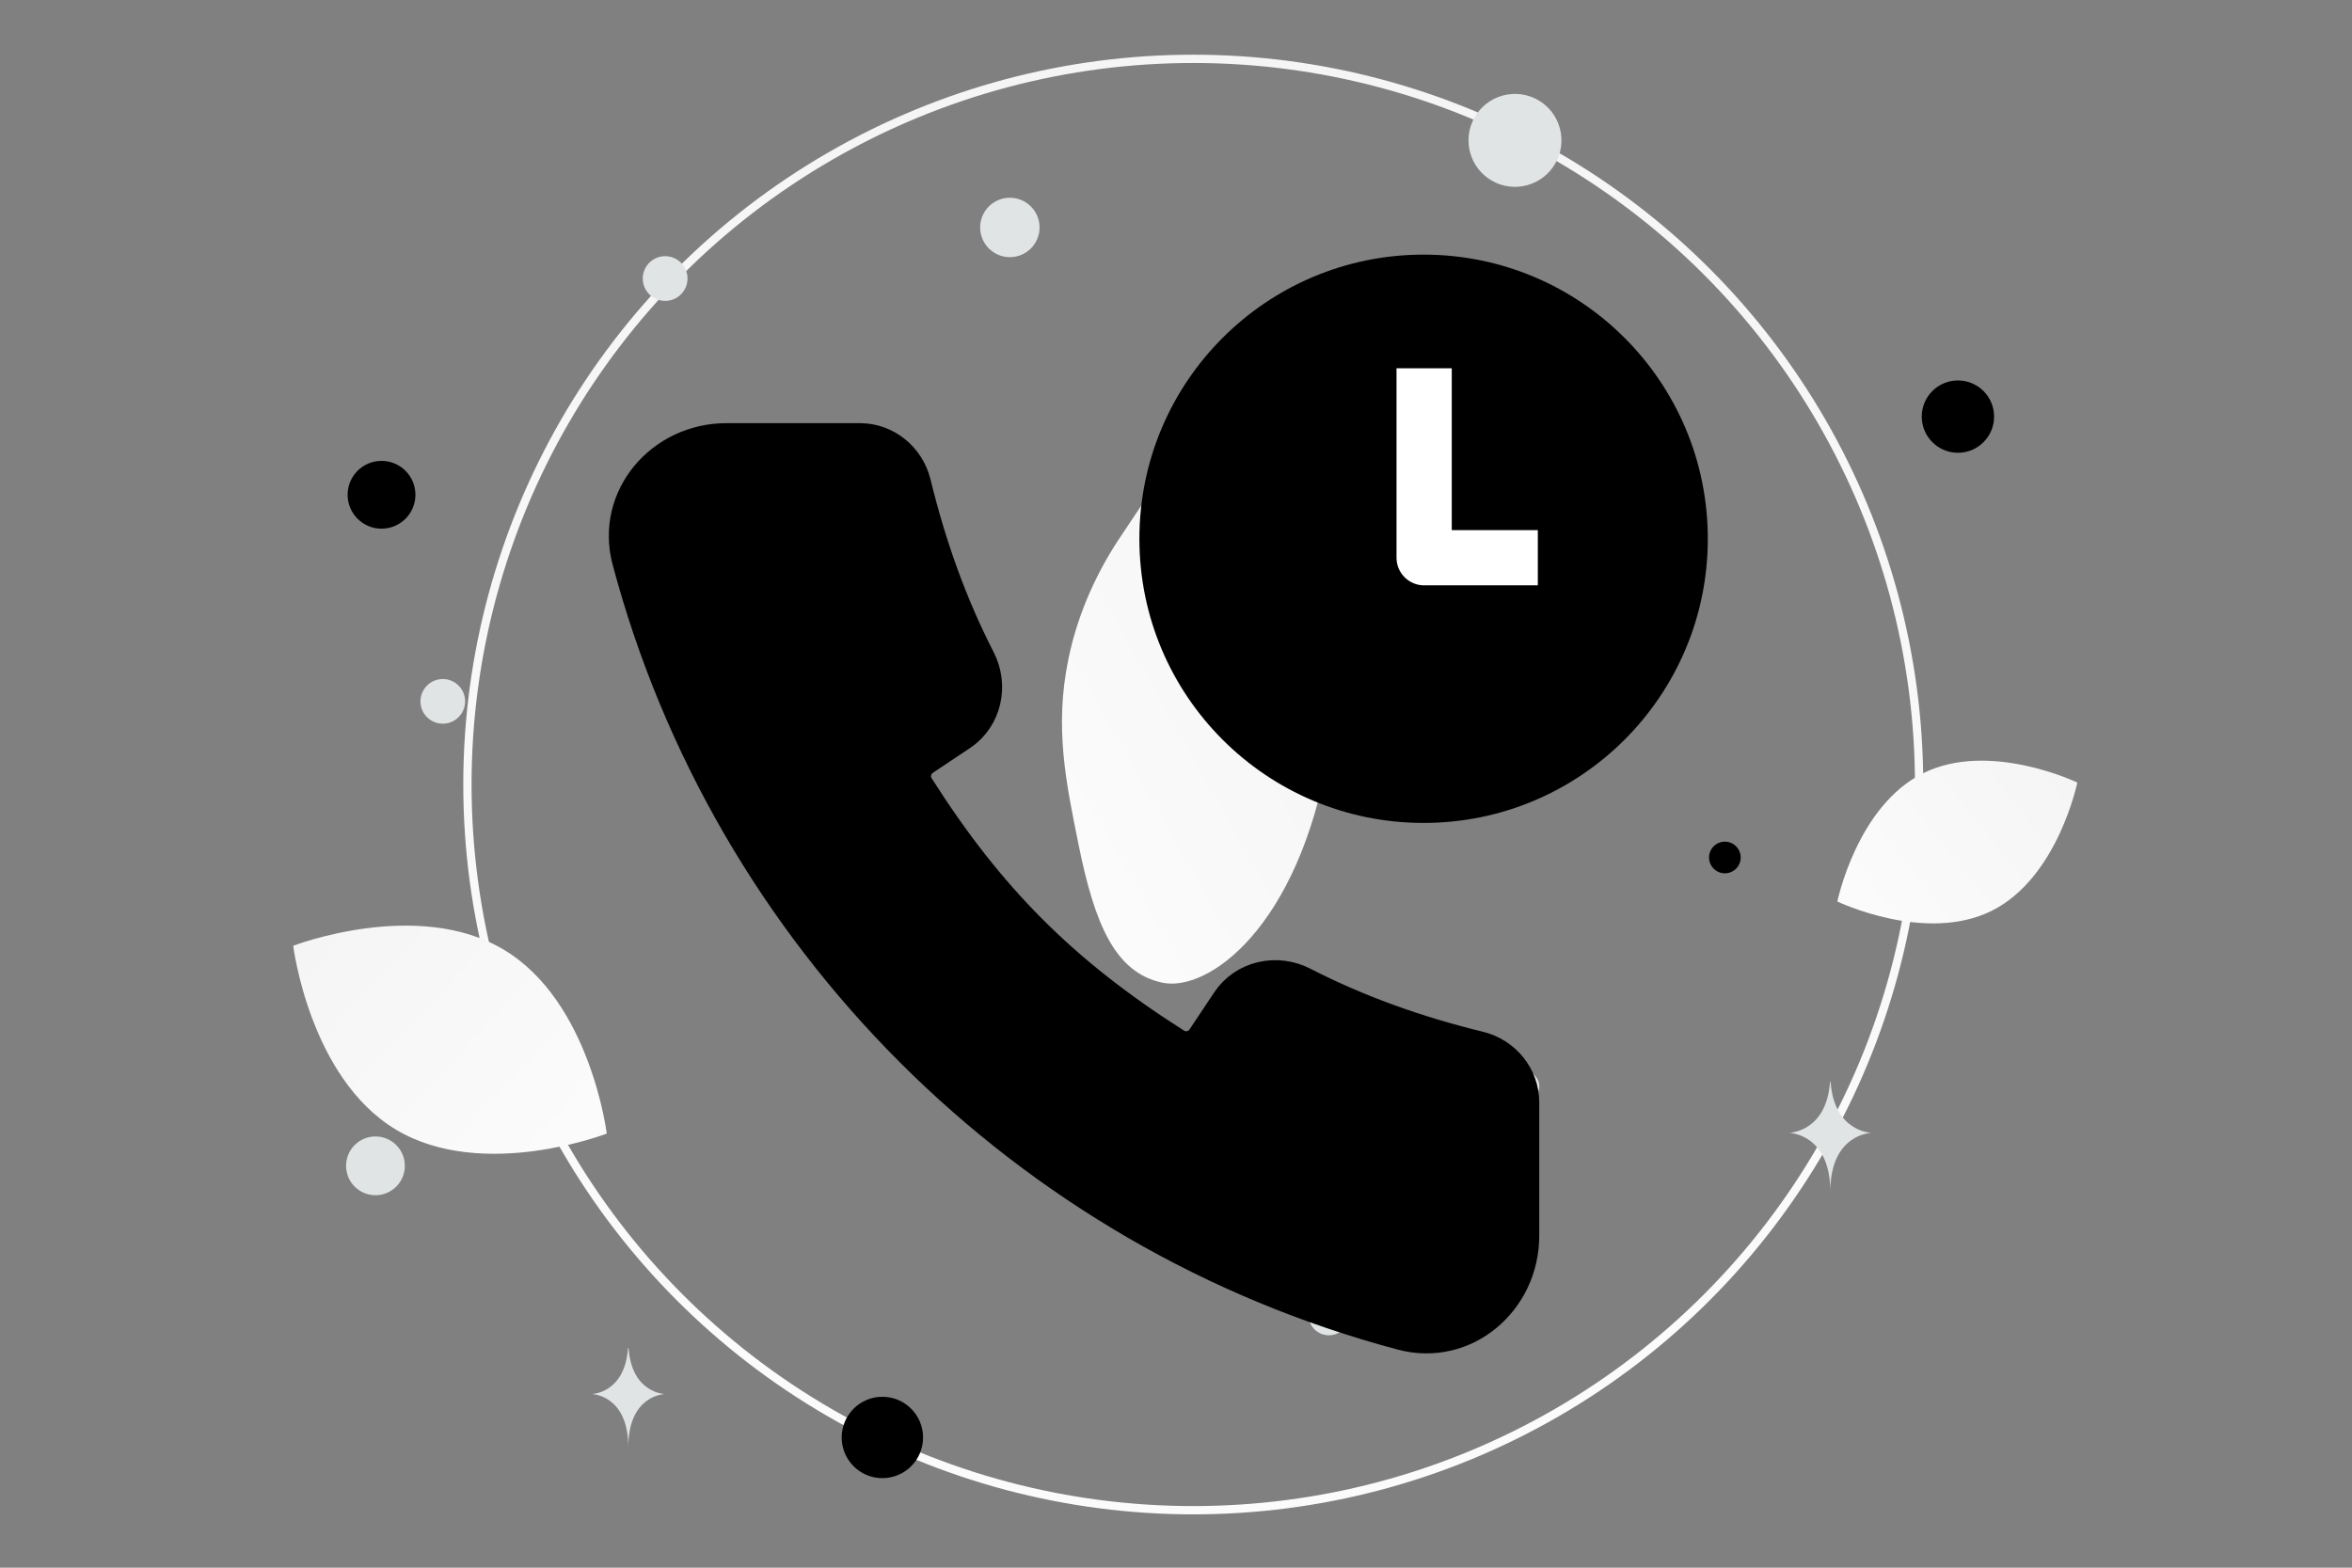 <svg width="900" height="600" viewBox="0 0 900 600" fill="none" xmlns="http://www.w3.org/2000/svg"><rect x="0" y="0" width="900" height="600" fill="#808080" stroke="none"/><path fill="transparent" d="M0 0h900v600H0z"/><circle cx="456.603" cy="300.263" r="277.743" stroke="url(#a)" stroke-width="3.171"/><path d="M444.658 376.081c-17.926-3.924-25.746-22.079-31.993-53.076-4.694-23.313-9.278-44.48-3.817-70.883 3.815-18.479 11.684-34.58 20.248-47.19 9.276-13.663 19.095-31.783 35.1-29.231 21.988 3.508 54.528 52.57 44.09 112.995-11.474 66.378-46.105 91.228-63.628 87.385z" fill="url(#b)"/><path d="M762.065 348.625c-25.349 12.575-58.994-3.594-58.994-3.594s7.478-36.548 32.84-49.105c25.349-12.575 58.98 3.576 58.98 3.576s-7.477 36.549-32.826 49.123z" fill="url(#c)"/><path d="M151.534 432.357c33.121 19.851 80.64 1.501 80.64 1.501s-6.213-50.529-39.355-70.357c-33.121-19.851-80.62-1.523-80.62-1.523s6.213 50.528 39.335 70.379z" fill="url(#d)"/><circle cx="749.207" cy="159.451" r="13.841" transform="rotate(180 749.207 159.451)" fill="#000"/><circle cx="337.644" cy="550.16" r="15.571" transform="rotate(180 337.644 550.16)" fill="#000"/><circle r="12.976" transform="matrix(-1 0 0 1 145.991 189.364)" fill="#000"/><circle r="6.056" transform="matrix(-1 0 0 1 660.028 328.186)" fill="#000"/><circle r="7.786" transform="matrix(-1 0 0 1 508.501 503.265)" fill="#E1E4E5"/><circle r="11.246" transform="matrix(-1 0 0 1 143.67 446.2)" fill="#E1E4E5"/><circle r="8.559" transform="matrix(-1 0 0 1 254.518 106.604)" fill="#E1E4E5"/><circle r="9.516" transform="matrix(-1 0 0 1 361.773 374.791)" fill="#E1E4E5"/><circle r="8.545" transform="scale(1 -1) rotate(-75 -90.194 -244.623)" fill="#E1E4E5"/><circle r="11.368" transform="matrix(-1 0 0 1 386.426 87.051)" fill="#E1E4E5"/><ellipse rx="8.744" ry="6.996" transform="matrix(-1 0 0 1 580.279 415.8)" fill="#E1E4E5"/><circle r="17.784" transform="scale(1 -1) rotate(-75 254.848 -404.609)" fill="#E1E4E5"/><path d="M700.257 414.089h.228c1.355 19.194 15.629 19.489 15.629 19.489s-15.74.307-15.74 22.485c0-22.178-15.74-22.485-15.74-22.485s14.268-.295 15.623-19.489zm-459.94 101.816h.203c1.202 17.371 13.868 17.638 13.868 17.638s-13.966.278-13.966 20.35c0-20.072-13.967-20.35-13.967-20.35s12.66-.267 13.862-17.638z" fill="#E1E4E5"/><circle cx="544.744" cy="206.206" r="108.756" fill="#000"/><path d="M588.454 213.457h-43.502v-72.504" stroke="#fff" stroke-width="21.14" stroke-linejoin="round"/><path d="M242.142 213.991c-6.077-22.877 12.154-44.037 35.825-44.037h51.069c9.196 0 17.064 6.492 19.249 15.424 5.848 23.906 13.86 46.525 24.814 67.849 4.731 9.209 2.237 20.689-6.377 26.432l-14.17 9.447c-4.311 2.873-5.596 8.649-2.819 13.022 27.37 43.118 55.972 71.719 99.089 99.09 4.374 2.776 10.149 1.491 13.023-2.819l9.447-14.171c5.742-8.614 17.223-11.108 26.431-6.377 21.324 10.955 43.942 18.966 67.849 24.814 8.932 2.185 15.424 10.054 15.424 19.249v51.069c0 23.671-21.159 41.903-44.037 35.825-143.597-38.147-256.669-151.22-294.817-294.817z" fill="#000" stroke="#000" stroke-width="16"/><defs><linearGradient id="a" x1="468.515" y1="892.806" x2="451.289" y2="-586.787" gradientUnits="userSpaceOnUse"><stop stop-color="#fff"/><stop offset="1" stop-color="#EEE"/></linearGradient><linearGradient id="b" x1="327.813" y1="348.455" x2="648.277" y2="167.428" gradientUnits="userSpaceOnUse"><stop stop-color="#fff"/><stop offset="1" stop-color="#EEE"/></linearGradient><linearGradient id="c" x1="664.722" y1="387.849" x2="873.802" y2="222.466" gradientUnits="userSpaceOnUse"><stop stop-color="#fff"/><stop offset="1" stop-color="#EEE"/></linearGradient><linearGradient id="d" x1="279.705" y1="496.257" x2="13.198" y2="248.636" gradientUnits="userSpaceOnUse"><stop stop-color="#fff"/><stop offset="1" stop-color="#EEE"/></linearGradient></defs></svg>
